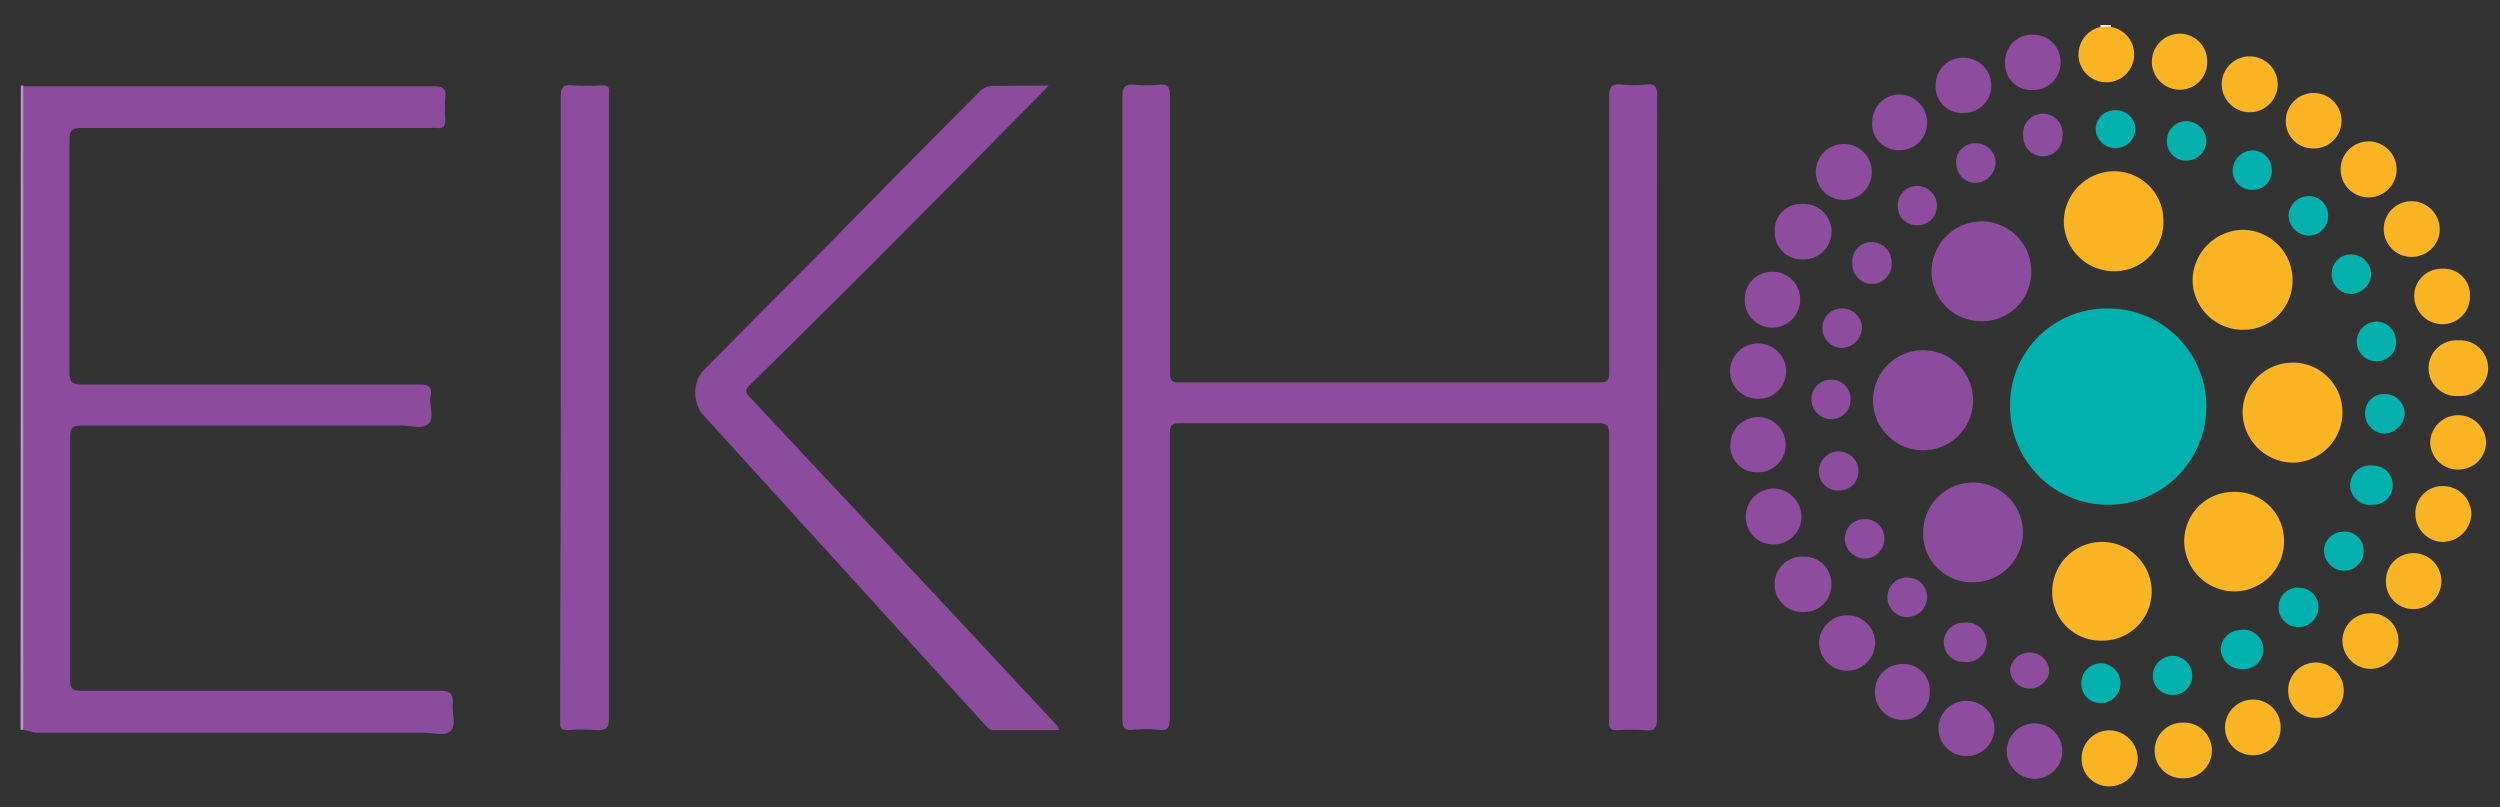 <svg id="Layer_1" data-name="Layer 1" xmlns="http://www.w3.org/2000/svg" viewBox="0 0 192 62"><rect x="0" y="0" width="192" height="62" fill="#333333" stroke="none"/><defs><style>.cls-1{fill:transparent;}.cls-2{fill:#bb9ac8;}.cls-3{fill:#ffebca;}.cls-4{fill:#8d4c9e;}.cls-5{fill:#8c4c9e;}.cls-6{fill:#00b1ad;}.cls-7{fill:#fbb423;}.cls-8{fill:#fbb424;}.cls-9{fill:#8d4d9e;}.cls-10{fill:#01b1ad;}.cls-11{fill:#04b1ad;}.cls-12{fill:#05b1ad;}.cls-13{fill:#06b1ad;}.cls-14{fill:#03b1ad;}.cls-15{fill:#02b1ad;}</style></defs><title>echo-main-logo-01</title><path class="cls-1" d="M1.6,6.57c0-1.42,0-2.83,0-4.25,0-.34.07-.47.41-.4a1.71,1.71,0,0,0,.32,0h159a.18.18,0,0,1,0,.21,5.11,5.11,0,0,1-.71.51,1.91,1.91,0,1,0,2.3,0c-.24-.2-.56-.28-.81-.49a.17.17,0,0,1,0-.21q14.17,0,28.35,0c.55,0,.66.1.66.65q0,28.68,0,57.35c0,.55-.11.66-.66.66q-94.11,0-188.23,0c-.55,0-.68-.11-.65-.66,0-1.28,0-2.56,0-3.84a1,1,0,0,1,.27-.17,4.39,4.39,0,0,1,1.35-.09H32.94c1.41,0,1.41,0,1.4-1.42,0-1.22,0-1.27-1.26-1.27h-26c-2,0-2,0-2-2.06V34.4c0-.32,0-.64,0-1,0-.87.29-1.11,1.18-1.17.35,0,.7,0,1,0H31.13c1.66,0,1.8-.17,1.61-1.87-.05-.41-.22-.63-.65-.64l-1,0H6.94c-1.79,0-1.91-.12-1.91-1.9V10.93c0-1.24.18-1.4,1.46-1.41H33.08c.54,0,.77-.25.78-.78,0-2.19.08-1.9-1.72-1.9H3.22a4.72,4.72,0,0,1-1.35-.08A1.24,1.24,0,0,1,1.6,6.57Z"/><path class="cls-2" d="M1.6,6.57l.18,0A2.13,2.13,0,0,1,2,8.05V48.18c0,2.24,0,4.48,0,6.72a1.61,1.61,0,0,1-.24,1.15l-.18,0Z"/><path class="cls-3" d="M161.31,2.07a.76.76,0,0,0,0-.15h.8v.14A.53.53,0,0,1,161.31,2.07Z"/><path class="cls-4" d="M127.26,31.31c0,8,0,15.91,0,23.86,0,.75-.21,1-.93.91a15.57,15.57,0,0,0-2.16,0c-.46,0-.6-.14-.59-.59,0-1.71,0-3.42,0-5.13,0-5.66,0-11.32,0-17,0-.65-.15-.86-.84-.86q-16.05,0-32.11,0c-.64,0-.79.18-.79.8,0,7.29,0,14.58,0,21.86,0,.67-.11,1-.86.89a10.28,10.28,0,0,0-2,0c-.65.06-.78-.19-.78-.8,0-6.28,0-12.55,0-18.82,0-9.66,0-19.33,0-29,0-.72.18-1,.92-.92a9.43,9.43,0,0,0,1.84,0c.68-.07.9.12.89.85,0,5,0,10,0,15.06,0,2.05,0,4.11,0,6.16,0,.57.1.8.74.79q16.13,0,32.27,0c.65,0,.73-.26.73-.81,0-7,0-14.09,0-21.14,0-.7.14-1,.91-.93a8.14,8.14,0,0,0,1.91,0c.76-.08.86.23.86.9C127.25,15.4,127.26,23.36,127.26,31.31Z"/><path class="cls-5" d="M1.78,56.05q0-3.57,0-7.12V7.63c0-.35,0-.7,0-1l9.13,0c7.47,0,14.94,0,22.42,0,.71,0,.94.18.87.88a10.48,10.48,0,0,0,0,1.68c0,.49-.14.7-.63.64a5.23,5.23,0,0,0-.56,0c-8.92,0-17.83,0-26.75,0-.75,0-.92.21-.92.93,0,5.95,0,11.9,0,17.86,0,.77.25.91,1,.91,8.63,0,17.25,0,25.87,0,.72,0,1,.2.86.89s.32,1.72-.18,2.14-1.37.12-2.09.12q-12.24,0-24.5,0c-.68,0-.91.14-.91.87q0,9.33,0,18.66c0,.66.16.84.83.84,9.18,0,18.37,0,27.55,0,.77,0,1.05.2,1,1s.29,1.64-.15,2.08-1.37.14-2.08.14H2.74Z"/><path class="cls-5" d="M80.55,6.57c-3.25,3.29-6.4,6.51-9.59,9.7Q64.29,23,57.56,29.6c-.35.35-.33.52,0,.87q7,7.5,14.06,15L81,55.53c.12.13.3.22.31.54H76.26c-.29,0-.42-.2-.58-.37q-9.8-10.79-19.6-21.55l-2.2-2.43a2.73,2.73,0,0,1,.07-3.2L63.41,19q5.88-6,11.76-11.9a1.45,1.45,0,0,1,1.18-.5C77.73,6.59,79.11,6.57,80.55,6.57Z"/><path class="cls-4" d="M43.07,31.32c0-8,0-15.95,0-23.93,0-.67.16-.89.83-.84a18,18,0,0,0,2.32,0c.41,0,.61.11.55.54,0,.13,0,.27,0,.4q0,23.82,0,47.63c0,.77-.18,1-1,.95a14.16,14.16,0,0,0-2.16,0c-.45,0-.6-.12-.59-.58,0-1.28,0-2.56,0-3.84Z"/><path class="cls-6" d="M154.37,31.22a7.42,7.42,0,0,1,7.56-7.53,7.54,7.54,0,1,1-7.56,7.53Z"/><path class="cls-7" d="M176.07,21.47a3.78,3.78,0,0,1-3.75,3.86,3.87,3.87,0,0,1-3.93-3.79,3.93,3.93,0,0,1,3.86-3.89A3.86,3.86,0,0,1,176.07,21.47Z"/><path class="cls-7" d="M175.41,41.61a3.82,3.82,0,0,1-3.81,3.81,3.86,3.86,0,0,1-3.85-3.87,3.78,3.78,0,0,1,3.91-3.77A3.73,3.73,0,0,1,175.41,41.61Z"/><path class="cls-7" d="M176.06,27.85a3.8,3.8,0,0,1,3.84,3.77,3.85,3.85,0,0,1-3.8,3.91,3.91,3.91,0,0,1-3.87-3.87A3.85,3.85,0,0,1,176.06,27.85Z"/><path class="cls-7" d="M166.15,17a3.75,3.75,0,0,1-3.76,3.83A3.85,3.85,0,0,1,158.5,17a3.9,3.9,0,0,1,3.81-3.85A3.79,3.79,0,0,1,166.15,17Z"/><path class="cls-7" d="M161.44,49.2a3.72,3.72,0,0,1-3.83-3.76,3.82,3.82,0,1,1,7.64,0A3.77,3.77,0,0,1,161.44,49.2Z"/><path class="cls-5" d="M152.18,24.67a3.82,3.82,0,0,1-3.84-3.78A3.88,3.88,0,0,1,152.18,17a3.83,3.83,0,0,1,3.82,3.8A3.78,3.78,0,0,1,152.18,24.67Z"/><path class="cls-5" d="M151.51,44.72a3.74,3.74,0,0,1-3.81-3.79,3.83,3.83,0,1,1,3.81,3.79Z"/><path class="cls-5" d="M147.67,34.58a3.84,3.84,0,1,1,3.86-3.85A3.83,3.83,0,0,1,147.67,34.58Z"/><path class="cls-8" d="M188.82,36.06a2.12,2.12,0,0,1-2.18-2.17,2.15,2.15,0,0,1,4.29,0A2.11,2.11,0,0,1,188.82,36.06Z"/><path class="cls-8" d="M185.21,19.73a2.14,2.14,0,0,1,0-4.28,2.17,2.17,0,0,1,2.16,2.2A2.14,2.14,0,0,1,185.21,19.73Z"/><path class="cls-8" d="M159.87,58.26A2.14,2.14,0,0,1,162,56.09a2.21,2.21,0,0,1,2.18,2.12A2.17,2.17,0,0,1,162,60.39,2.09,2.09,0,0,1,159.87,58.26Z"/><path class="cls-8" d="M182.07,47.1a2.09,2.09,0,0,1,2.13,2.11,2.16,2.16,0,0,1-2.12,2.16,2.18,2.18,0,0,1-2.18-2.18A2.12,2.12,0,0,1,182.07,47.1Z"/><path class="cls-8" d="M167.61,59.77a2.1,2.1,0,0,1-2.13-2.12,2.13,2.13,0,0,1,2.11-2.15,2.14,2.14,0,1,1,0,4.27Z"/><path class="cls-8" d="M169.51,4.78a2.09,2.09,0,0,1-2.14,2.11,2.15,2.15,0,1,1,.09-4.3A2.1,2.1,0,0,1,169.51,4.78Z"/><path class="cls-8" d="M185.5,39.43a2.09,2.09,0,0,1,2.14-2.1,2.18,2.18,0,0,1,2.16,2.12,2.22,2.22,0,0,1-2.21,2.17A2.16,2.16,0,0,1,185.5,39.43Z"/><path class="cls-8" d="M183.24,44.62a2.11,2.11,0,0,1,2.11-2.14,2.15,2.15,0,1,1,0,4.3A2.1,2.1,0,0,1,183.24,44.62Z"/><path class="cls-8" d="M179.76,13a2.15,2.15,0,0,1,2.13-2.14A2.15,2.15,0,1,1,179.76,13Z"/><path class="cls-4" d="M151,53.83a2.13,2.13,0,0,1,2.17,2.09,2.15,2.15,0,1,1-4.3,0A2.13,2.13,0,0,1,151,53.83Z"/><path class="cls-8" d="M177.89,55.13a2.07,2.07,0,0,1-2.16-2.08,2.13,2.13,0,0,1,2.17-2.17A2.17,2.17,0,0,1,180,53,2.09,2.09,0,0,1,177.89,55.13Z"/><path class="cls-8" d="M172.8,4.33a2.15,2.15,0,0,1,2.13,2.14,2.15,2.15,0,1,1-4.3,0A2.14,2.14,0,0,1,172.8,4.33Z"/><path class="cls-4" d="M141.67,11.06a2.15,2.15,0,0,1,.13,4.29,2.15,2.15,0,1,1-.13-4.29Z"/><path class="cls-8" d="M188.8,26.14a2.14,2.14,0,1,1,0,4.27,2.14,2.14,0,1,1,0-4.27Z"/><path class="cls-8" d="M173,58a2.12,2.12,0,0,1-2.12-2.13A2.14,2.14,0,0,1,173,53.73a2.1,2.1,0,0,1,2.15,2.18A2.08,2.08,0,0,1,173,58Z"/><path class="cls-8" d="M187.55,20.64a2,2,0,0,1,2.14,2.08,2.11,2.11,0,0,1-2.15,2.18,2.18,2.18,0,0,1-2.13-2.15A2.09,2.09,0,0,1,187.55,20.64Z"/><path class="cls-8" d="M161.31,2.07h.81a2.14,2.14,0,1,1-2.49,2.23A2.18,2.18,0,0,1,161.31,2.07Z"/><path class="cls-7" d="M177.67,11.4a2.08,2.08,0,0,1-2.12-2.12,2.14,2.14,0,1,1,4.28,0A2.11,2.11,0,0,1,177.67,11.4Z"/><path class="cls-4" d="M135,30.62a2.11,2.11,0,0,1-2.13-2.12,2.15,2.15,0,1,1,4.3.05A2.09,2.09,0,0,1,135,30.62Z"/><path class="cls-4" d="M134.08,39.67a2.14,2.14,0,0,1,2.12-2.15,2.2,2.2,0,0,1,2.16,2.21,2.15,2.15,0,0,1-2.18,2.08A2.08,2.08,0,0,1,134.08,39.67Z"/><path class="cls-4" d="M134,23a2.08,2.08,0,0,1,2.1-2.13,2.11,2.11,0,0,1,2.15,2.1,2.14,2.14,0,0,1-2.16,2.19A2.1,2.1,0,0,1,134,23Z"/><path class="cls-4" d="M141.86,47.26a2.12,2.12,0,0,1,2.15,2.1,2.15,2.15,0,1,1-4.3,0A2.14,2.14,0,0,1,141.86,47.26Z"/><path class="cls-4" d="M143.79,9.37a2.11,2.11,0,0,1,2.13-2.12A2.17,2.17,0,0,1,148,9.4a2.09,2.09,0,0,1-2.19,2.13A2,2,0,0,1,143.79,9.37Z"/><path class="cls-4" d="M150.81,8.67a2,2,0,0,1-2.15-2.07,2.09,2.09,0,0,1,2.14-2.17,2.13,2.13,0,0,1,2.13,2.13A2.08,2.08,0,0,1,150.81,8.67Z"/><path class="cls-4" d="M136.3,17.82a2,2,0,0,1,2.06-2.15,2.13,2.13,0,1,1,.06,4.25A2.06,2.06,0,0,1,136.3,17.82Z"/><path class="cls-4" d="M148.2,53.15a2.08,2.08,0,0,1-2.09,2.14A2.11,2.11,0,0,1,144,53.13,2.08,2.08,0,0,1,146.1,51,2,2,0,0,1,148.2,53.15Z"/><path class="cls-4" d="M156.19,6.91A2,2,0,0,1,154,4.84a2.06,2.06,0,0,1,2.12-2.18,2.1,2.1,0,0,1,2.13,2.12A2.08,2.08,0,0,1,156.19,6.91Z"/><path class="cls-4" d="M156.43,55.56a2.13,2.13,0,0,1-.07,4.25,2.13,2.13,0,1,1,.07-4.25Z"/><path class="cls-4" d="M132.9,34.06a2.12,2.12,0,1,1,2,2.21A2,2,0,0,1,132.9,34.06Z"/><path class="cls-4" d="M140.65,44.82A2.07,2.07,0,0,1,138.56,47a2.13,2.13,0,1,1,0-4.25A2.07,2.07,0,0,1,140.65,44.82Z"/><path class="cls-9" d="M143.19,39.87a1.47,1.47,0,0,1,1.53,1.48,1.53,1.53,0,0,1-1.5,1.55,1.57,1.57,0,0,1-1.54-1.51A1.5,1.5,0,0,1,143.19,39.87Z"/><path class="cls-4" d="M155.88,50.12a1.48,1.48,0,0,1,1.5,1.51,1.52,1.52,0,0,1-3-.05A1.45,1.45,0,0,1,155.88,50.12Z"/><path class="cls-10" d="M162.39,8.47A1.49,1.49,0,0,1,164,9.92a1.53,1.53,0,0,1-3.05.09A1.46,1.46,0,0,1,162.39,8.47Z"/><path class="cls-9" d="M146.37,47.39a1.52,1.52,0,0,1-1.4-1.71,1.48,1.48,0,0,1,1.61-1.32A1.5,1.5,0,0,1,148,46,1.57,1.57,0,0,1,146.37,47.39Z"/><path class="cls-9" d="M142.25,20.11a1.49,1.49,0,0,1,1.51-1.52,1.54,1.54,0,0,1,1.51,1.53,1.51,1.51,0,1,1-3,0Z"/><path class="cls-11" d="M182.52,27.74A1.49,1.49,0,0,1,181,26.2a1.54,1.54,0,0,1,1.55-1.5,1.52,1.52,0,0,1,1.47,1.57A1.46,1.46,0,0,1,182.52,27.74Z"/><path class="cls-10" d="M176.65,45.14a1.49,1.49,0,0,1,1.41,1.54,1.55,1.55,0,0,1-1.57,1.48A1.52,1.52,0,0,1,175,46.51,1.46,1.46,0,0,1,176.65,45.14Z"/><path class="cls-9" d="M149.28,49.33a1.5,1.5,0,0,1,1.53-1.5,1.52,1.52,0,1,1,0,3A1.5,1.5,0,0,1,149.28,49.33Z"/><path class="cls-12" d="M178.8,16.56a1.51,1.51,0,0,1-1.49,1.54,1.61,1.61,0,0,1-1.55-1.51,1.55,1.55,0,0,1,1.52-1.53A1.48,1.48,0,0,1,178.8,16.56Z"/><path class="cls-11" d="M181.64,31.77a1.45,1.45,0,0,1,1.5-1.51,1.52,1.52,0,0,1,1.54,1.49,1.63,1.63,0,0,1-1.53,1.55A1.53,1.53,0,0,1,181.64,31.77Z"/><path class="cls-13" d="M166.42,10.87a1.5,1.5,0,0,1,1.45-1.57,1.57,1.57,0,0,1,1.58,1.56A1.54,1.54,0,0,1,168,12.33,1.46,1.46,0,0,1,166.42,10.87Z"/><path class="cls-9" d="M141.47,23.69A1.51,1.51,0,0,1,143,25.16a1.59,1.59,0,0,1-1.51,1.56,1.51,1.51,0,0,1-1.53-1.5A1.48,1.48,0,0,1,141.47,23.69Z"/><path class="cls-9" d="M150.24,12.56A1.44,1.44,0,0,1,151.71,11a1.51,1.51,0,0,1,1.55,1.48,1.59,1.59,0,0,1-1.51,1.56A1.49,1.49,0,0,1,150.24,12.56Z"/><path class="cls-11" d="M181.52,42.34A1.47,1.47,0,0,1,180,43.83a1.57,1.57,0,0,1-1.52-1.54A1.49,1.49,0,0,1,180,40.83,1.43,1.43,0,0,1,181.52,42.34Z"/><path class="cls-9" d="M156.89,12a1.49,1.49,0,0,1-1.5-1.53,1.52,1.52,0,1,1,3,.05A1.48,1.48,0,0,1,156.89,12Z"/><path class="cls-9" d="M142.12,30.69a1.48,1.48,0,0,1-1.51,1.5,1.52,1.52,0,0,1-1.49-1.54,1.48,1.48,0,0,1,1.53-1.49A1.46,1.46,0,0,1,142.12,30.69Z"/><path class="cls-14" d="M179.08,21a1.46,1.46,0,0,1,1.54-1.46,1.54,1.54,0,0,1,1.48,1.56,1.57,1.57,0,0,1-1.58,1.47A1.49,1.49,0,0,1,179.08,21Z"/><path class="cls-4" d="M141.18,37.67a1.46,1.46,0,0,1-1.49-1.52,1.53,1.53,0,0,1,1.56-1.48,1.51,1.51,0,0,1,1.48,1.55A1.46,1.46,0,0,1,141.18,37.67Z"/><path class="cls-15" d="M183.76,37.25a1.46,1.46,0,0,1-1.5,1.51,1.52,1.52,0,1,1,0-3A1.48,1.48,0,0,1,183.76,37.25Z"/><path class="cls-4" d="M145.75,15.83a1.48,1.48,0,0,1,1.48-1.55,1.51,1.51,0,0,1,1.52,1.53,1.47,1.47,0,0,1-1.45,1.49A1.45,1.45,0,0,1,145.75,15.83Z"/><path class="cls-14" d="M159.85,52.47a1.5,1.5,0,0,1,1.49-1.53,1.52,1.52,0,0,1,1.51,1.53A1.5,1.5,0,0,1,161.34,54,1.47,1.47,0,0,1,159.85,52.47Z"/><path class="cls-15" d="M173,14.58a1.46,1.46,0,0,1-1.53-1.42,1.54,1.54,0,0,1,1.45-1.6A1.47,1.47,0,0,1,174.47,13,1.44,1.44,0,0,1,173,14.58Z"/><path class="cls-10" d="M172.06,48.38a1.52,1.52,0,1,1,0,3,1.59,1.59,0,0,1-1.51-1.55A1.55,1.55,0,0,1,172.06,48.38Z"/><path class="cls-15" d="M166.87,53.37a1.47,1.47,0,0,1-1.53-1.49,1.54,1.54,0,0,1,1.55-1.51,1.5,1.5,0,0,1,1.47,1.48A1.45,1.45,0,0,1,166.87,53.37Z"/></svg>